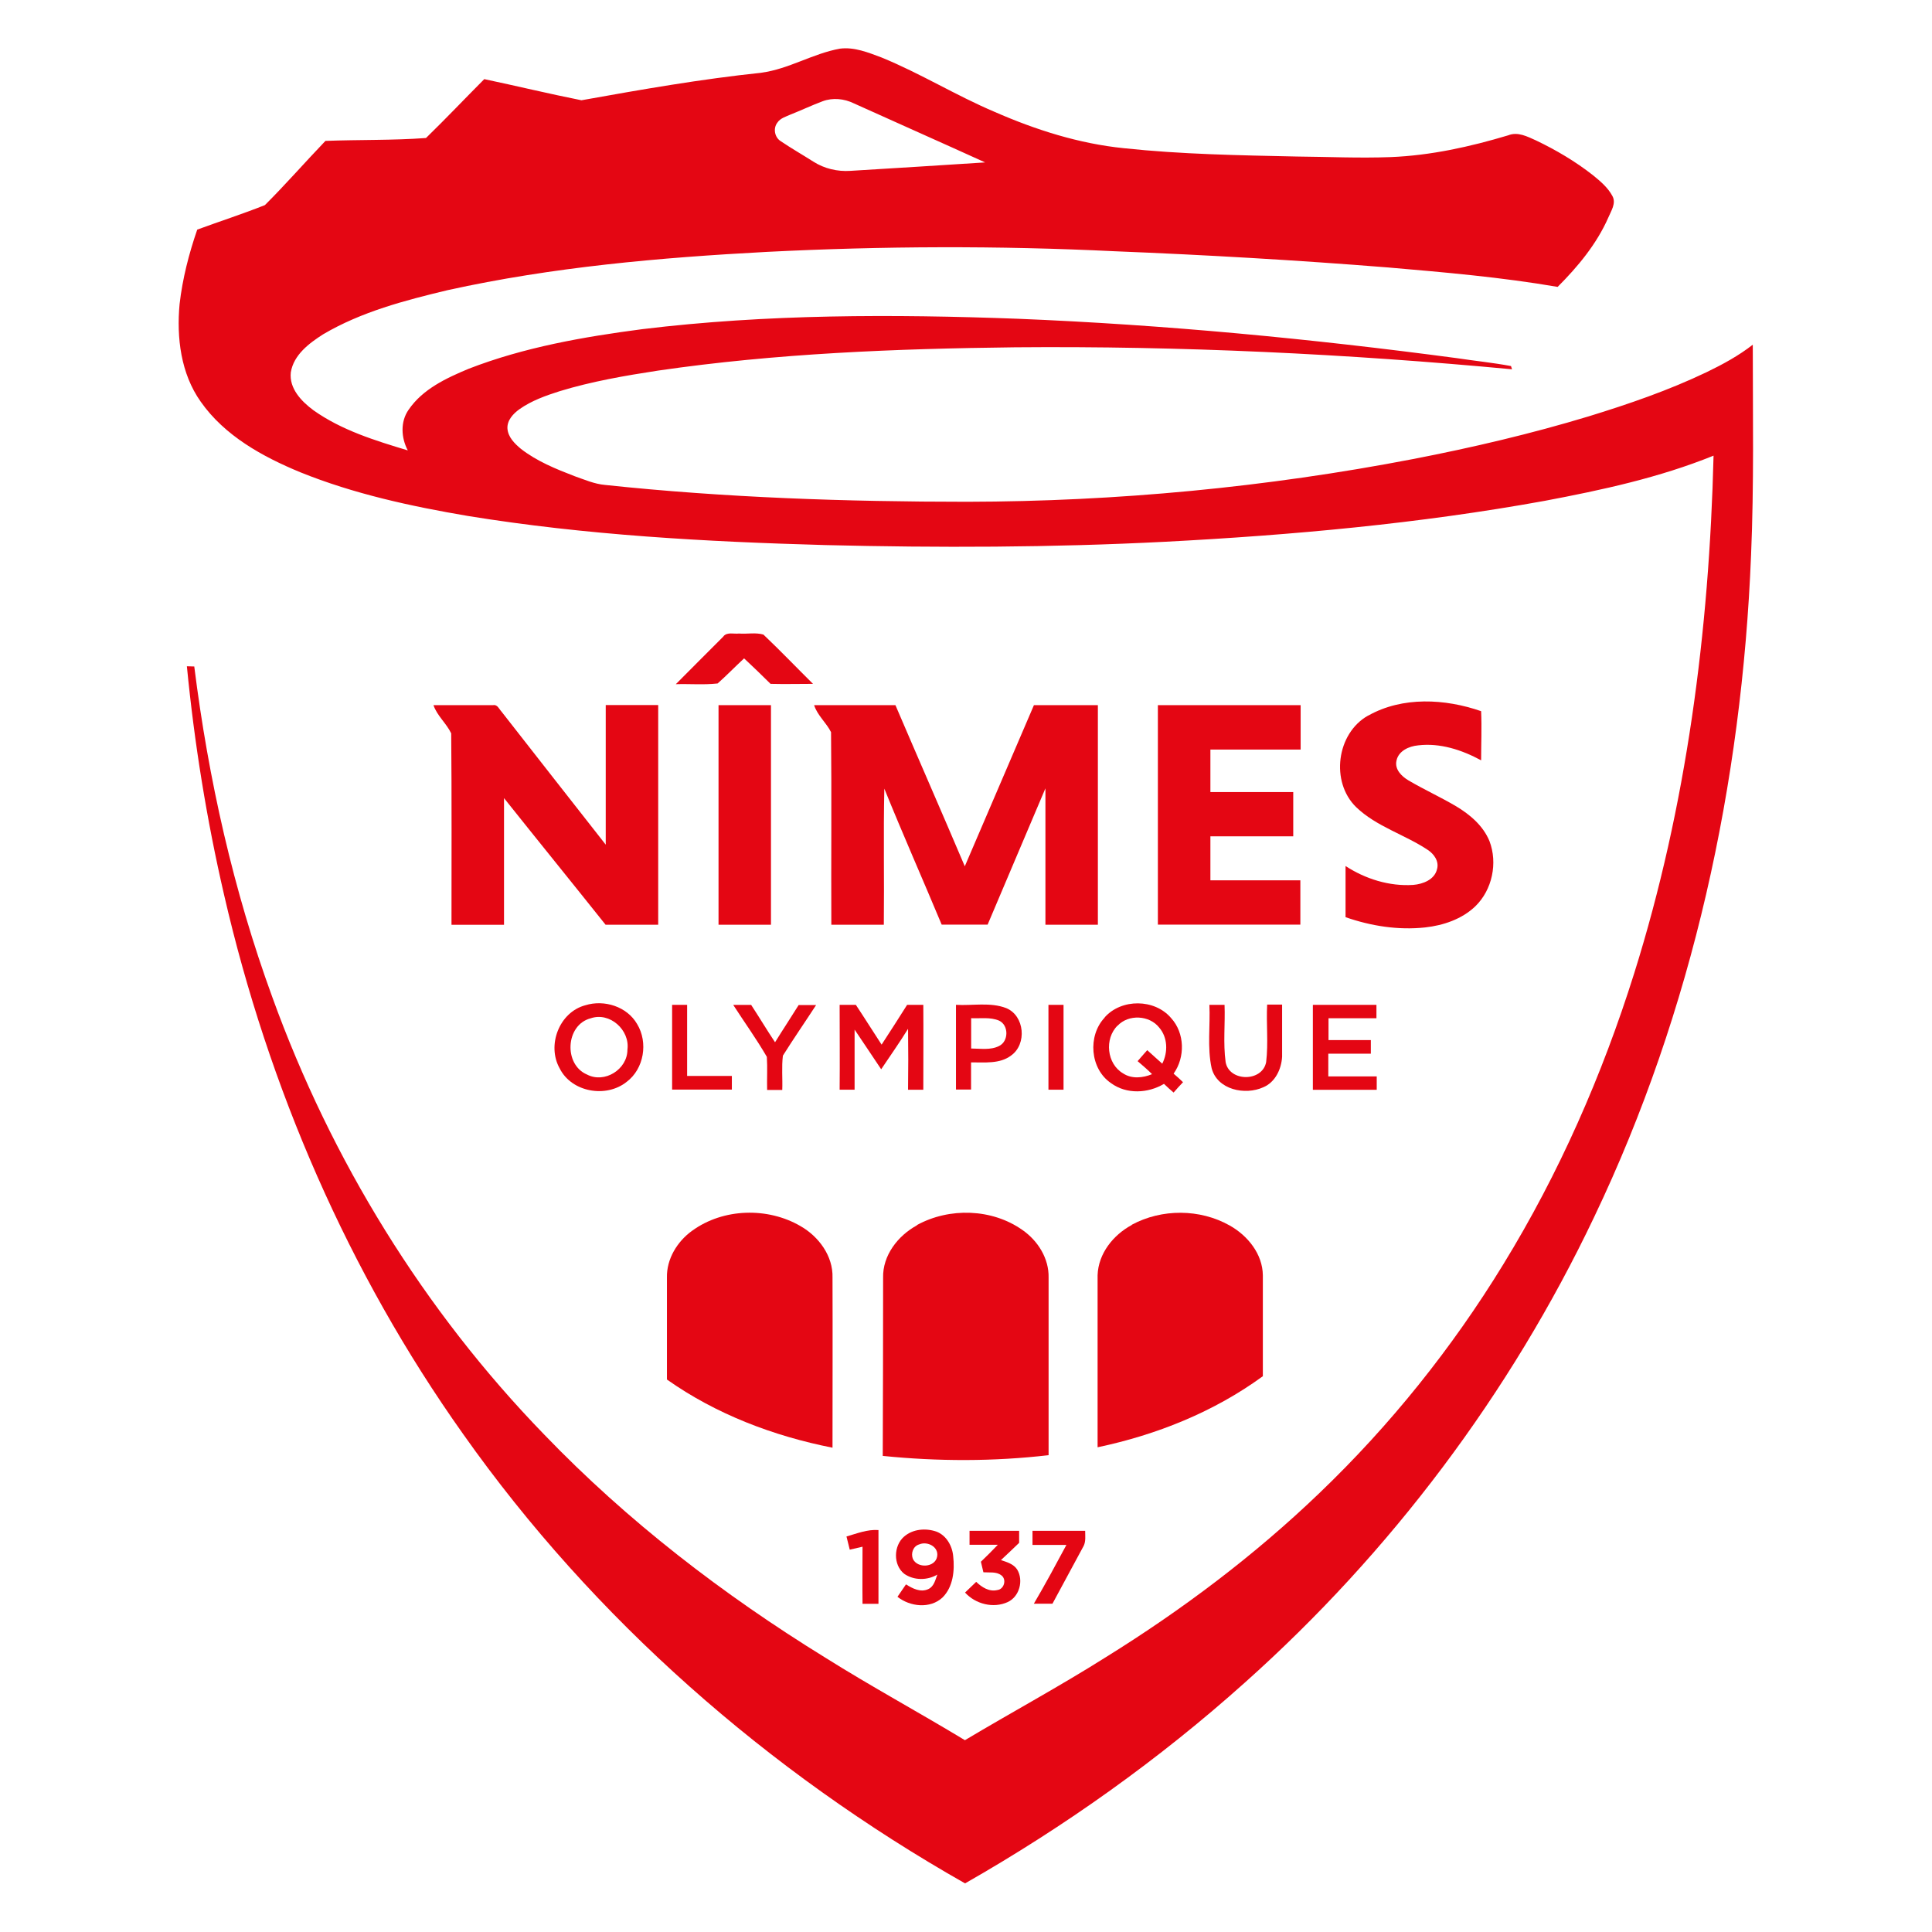 <?xml version="1.0" encoding="UTF-8" standalone="no"?>
<svg
   xmlns:dc="http://purl.org/dc/elements/1.1/"
   xmlns:cc="http://creativecommons.org/ns#"
   xmlns:rdf="http://www.w3.org/1999/02/22-rdf-syntax-ns#"
   xmlns:svg="http://www.w3.org/2000/svg"
   xmlns="http://www.w3.org/2000/svg"
   xmlns:sodipodi="http://sodipodi.sourceforge.net/DTD/sodipodi-0.dtd"
   xmlns:inkscape="http://www.inkscape.org/namespaces/inkscape"
   version="1.1"
   viewBox="0 0 264.582 264.593"
   height="1000"
   width="1000"
   id="svg56"
   sodipodi:docname="Nîmes Olympique.svg"
   inkscape:version="1.0.1 (3bc2e813f5, 2020-09-07)">
  <sodipodi:namedview
     pagecolor="#ffffff"
     bordercolor="#666666"
     borderopacity="1"
     objecttolerance="10"
     gridtolerance="10"
     guidetolerance="10"
     inkscape:pageopacity="0"
     inkscape:pageshadow="2"
     inkscape:window-width="1920"
     inkscape:window-height="1017"
     id="namedview58"
     showgrid="false"
     fit-margin-top="1"
     fit-margin-right="1"
     fit-margin-bottom="1"
     fit-margin-left="1"
     inkscape:zoom="0.43379937"
     inkscape:cx="84.543815"
     inkscape:cy="549.47308"
     inkscape:window-x="-8"
     inkscape:window-y="-8"
     inkscape:window-maximized="1"
     inkscape:current-layer="svg56"
     inkscape:document-rotation="0" />
  <defs
     id="defs2" />
  <g
     id="g877"
     transform="matrix(0.984,0,0,0.984,22.389,6.711)">
    <g
       id="g133"
       transform="translate(-155.901,0.555)">
      <path
         inkscape:connector-curvature="0"
         id="path6"
         d="m 239.13,2.74 c 3.806,-0.508 7.154,-2.67 10.922,-3.344 2.004,-0.254 3.937,0.54 5.778,1.228 5.394,2.201 10.368,5.295 15.734,7.567 5.721,2.508 11.761,4.431 18.011,5.062 7.97,0.85 16.01,0.985 24.06,1.157 4.34,0.04 8.68,0.244 13.05,0.08 5.58,-0.223 11.04,-1.433 16.37,-3.031 1.34,-0.543 2.68,0.18 3.88,0.716 2.79,1.334 5.47,2.918 7.9,4.823 1.03,0.839 2.08,1.714 2.72,2.903 0.56,1.013 -0.18,2.071 -0.57,3.009 -1.62,3.68 -4.23,6.823 -7.05,9.645 -7.83,-1.347 -15.7,-2.025 -23.6,-2.705 -12.67,-1.013 -25.4,-1.75 -38.1,-2.258 -16.12,-0.783 -32.26,-0.723 -48.365,0.09 -14.89,0.794 -29.82,2.106 -44.407,5.323 -5.966,1.426 -12.023,3.01 -17.347,6.149 -1.951,1.246 -4.096,2.851 -4.498,5.289 -0.254,2.247 1.478,4.046 3.147,5.281 3.919,2.783 8.58,4.215 13.134,5.588 -0.928,-1.754 -1.058,-3.99 0.117,-5.662 1.958,-2.872 5.249,-4.403 8.361,-5.701 7.732,-2.999 15.966,-4.438 24.161,-5.511 17.34,-2.106 34.859,-2.092 52.287,-1.446 20.43,0.829 40.78,2.78 61.03,5.475 2.54,0.388 5.08,0.635 7.59,1.108 l 0.14,0.448 c -22.97,-2.156 -46.07,-3.256 -69.16,-3.059 -16.598,0.194 -33.242,0.843 -49.689,3.242 -4.604,0.706 -9.218,1.5 -13.681,2.861 -1.95,0.621 -3.919,1.316 -5.602,2.502 -0.871,0.624 -1.742,1.538 -1.686,2.688 0.08,1.203 0.998,2.106 1.87,2.836 2.222,1.732 4.865,2.801 7.475,3.807 1.387,0.483 2.759,1.09 4.241,1.22 16.732,1.778 33.574,2.339 50.394,2.343 20.808,-0.04 41.648,-2.015 62.078,-5.948 8.22,-1.591 16.41,-3.514 24.41,-5.934 5.58,-1.715 11.12,-3.616 16.41,-6.145 2.26,-1.091 4.48,-2.294 6.45,-3.835 0,9.765 0.18,19.54 -0.24,29.302 -1.27,31.703 -8.12,63.413 -21.84,92.113 -11.68,24.56 -28.33,46.69 -48.61,64.79 -11.93,10.69 -25.04,20.02 -38.944,27.95 -27.382,-15.53 -51.668,-36.77 -69.854,-62.53 -15.97,-22.48 -27.111,-48.25 -33.284,-75.09 -2.42,-10.47 -4.131,-21.09 -5.169,-31.778 0.254,0 0.769,0.03 1.027,0.03 1.965,15.658 5.436,31.158 10.855,45.998 8.188,22.66 21.086,43.63 37.867,60.92 11.568,12.03 24.893,22.27 39.085,31.02 6.378,4.01 13.01,7.6 19.452,11.5 6.515,-3.89 13.195,-7.5 19.625,-11.56 10.62,-6.59 20.68,-14.16 29.71,-22.83 9.88,-9.46 18.48,-20.2 25.61,-31.86 7.76,-12.65 13.76,-26.33 18.2,-40.47 7.31,-23.29 10.45,-47.713 11.05,-72.062 -7.55,3.059 -15.53,4.784 -23.5,6.29 -17.46,3.168 -35.17,4.777 -52.88,5.697 -15.74,0.805 -31.508,0.847 -47.26,0.459 -16.619,-0.464 -33.278,-1.378 -49.71,-4.048 -7.938,-1.348 -15.879,-3.066 -23.365,-6.093 -5.246,-2.169 -10.513,-5.069 -13.843,-9.818 -2.773,-3.909 -3.373,-8.918 -2.939,-13.582 0.406,-3.535 1.295,-7.006 2.456,-10.364 3.132,-1.154 6.325,-2.177 9.422,-3.415 2.893,-2.886 5.592,-5.98 8.421,-8.933 4.657,-0.18 9.367,-0.06 13.995,-0.402 2.752,-2.677 5.401,-5.472 8.111,-8.195 4.512,0.953 9.003,2.043 13.525,2.942 8.315,-1.489 16.651,-2.953 25.062,-3.831 m 8.505,3.969 c -1.517,0.568 -2.977,1.263 -4.48,1.855 -0.639,0.293 -1.394,0.491 -1.806,1.105 -0.628,0.79 -0.406,2.056 0.451,2.593 1.478,1.001 3.034,1.89 4.544,2.85 1.524,0.974 3.355,1.408 5.158,1.284 6.251,-0.384 12.502,-0.765 18.75,-1.175 -6.078,-2.765 -12.185,-5.468 -18.271,-8.219 -1.34,-0.657 -2.938,-0.819 -4.346,-0.293 z"
         style="fill:#e40613;stroke-width:0.353" />
      <path
         inkscape:connector-curvature="0"
         id="path8"
         d="m 233.841,81.17 c 0.537,-0.606 1.44,-0.285 2.149,-0.37 1.125,0.09 2.321,-0.173 3.404,0.145 2.35,2.229 4.597,4.579 6.904,6.861 -1.972,0 -3.94,0.05 -5.909,0 -1.206,-1.206 -2.441,-2.381 -3.683,-3.549 -1.242,1.147 -2.42,2.371 -3.686,3.493 -1.927,0.215 -3.881,0.04 -5.818,0.1 2.205,-2.229 4.431,-4.438 6.639,-6.657 z"
         style="fill:#e40613;stroke-width:0.353" />
      <path
         inkscape:connector-curvature="0"
         id="path10"
         d="m 323.585,92.216 c 4.76,-2.68 10.69,-2.35 15.7,-0.61 0.1,2.28 0,4.56 0,6.84 -2.68,-1.45 -5.71,-2.45 -8.78,-2.08 -1.27,0.12 -2.72,0.77 -3,2.12 -0.28,1.21 0.7,2.18 1.66,2.75 2.15,1.27 4.48,2.33 6.63,3.6 1.94,1.16 3.77,2.71 4.65,4.85 1.17,3.06 0.39,6.79 -1.97,9.08 -1.87,1.79 -4.45,2.66 -6.99,2.94 -3.74,0.4 -7.51,-0.19 -11.07,-1.43 0,-2.37 0,-4.75 0,-7.12 2.75,1.8 6.1,2.85 9.42,2.63 1.34,-0.11 2.96,-0.72 3.31,-2.18 0.32,-1.1 -0.42,-2.13 -1.3,-2.7 -3.21,-2.14 -7.13,-3.23 -9.95,-5.94 -3.6,-3.5 -2.75,-10.27 1.66,-12.75 z"
         style="fill:#e40613;stroke-width:0.353" />
      <path
         inkscape:connector-curvature="0"
         id="path12"
         d="m 193.494,90.766 c 2.762,0 5.525,0 8.287,0 0.596,-0.11 0.818,0.53 1.153,0.89 4.823,6.19 9.674,12.35 14.514,18.53 0,-6.48 0,-12.95 0,-19.43 2.434,0 4.868,0 7.302,0 0,10.19 0,20.38 0,30.57 -2.444,0 -4.886,0 -7.327,0 -4.695,-5.89 -9.437,-11.73 -14.132,-17.62 0,5.88 0,11.75 0,17.63 -2.438,0 -4.876,0 -7.31,0 0,-8.88 0.04,-17.76 -0.04,-26.64 -0.667,-1.4 -1.958,-2.44 -2.466,-3.92 z"
         style="fill:#e40613;stroke-width:0.353" />
      <path
         inkscape:connector-curvature="0"
         id="path14"
         d="m 233.139,90.766 c 2.435,0 4.869,0 7.307,0 0,10.18 0,20.37 0,30.56 -2.435,0 -4.869,0 -7.299,0 0,-10.19 0,-20.38 0,-30.57 z"
         style="fill:#e40613;stroke-width:0.353" />
      <path
         inkscape:connector-curvature="0"
         id="path16"
         d="m 246.422,90.766 c 3.781,0 7.563,0 11.345,0 3.2,7.48 6.474,14.94 9.656,22.43 3.199,-7.48 6.402,-14.95 9.622,-22.43 2.96,0 5.93,0 8.9,0 0,10.19 0,20.38 0,30.56 -2.44,0 -4.87,0 -7.3,0 0,-6.33 0,-12.65 0,-18.98 -2.67,6.33 -5.38,12.64 -8.046,18.97 -2.131,0 -4.262,0 -6.393,0 -2.638,-6.32 -5.411,-12.58 -7.983,-18.93 -0.141,6.31 0,12.63 -0.07,18.94 -2.437,0 -4.871,0 -7.306,0 -0.04,-8.94 0.05,-17.87 -0.04,-26.8 -0.663,-1.33 -1.901,-2.33 -2.356,-3.76 z"
         style="fill:#e40613;stroke-width:0.353" />
      <path
         inkscape:connector-curvature="0"
         id="path18"
         d="m 294.335,90.766 c 6.6,0 13.2,0 19.83,0 0,2.06 0,4.12 0,6.18 -4.2,0 -8.36,0 -12.56,0 0,1.97 0,3.94 0,5.92 3.84,0 7.69,0 11.53,0 0,2.05 0,4.11 0,6.16 -3.84,0 -7.69,0 -11.53,0 0,2.04 0,4.08 0,6.12 4.16,0 8.36,0 12.52,0 0,2.06 0,4.12 0,6.17 -6.63,0 -13.23,0 -19.83,0 0,-10.18 0,-20.37 0,-30.55 z"
         style="fill:#e40613;stroke-width:0.353" />
      <path
         inkscape:connector-curvature="0"
         id="path20"
         d="m 214.611,132.536 c 2.629,-0.82 5.807,0.18 7.208,2.62 1.555,2.56 0.959,6.23 -1.457,8.04 -2.837,2.28 -7.652,1.46 -9.317,-1.86 -1.828,-3.22 -0.07,-7.84 3.566,-8.8 m 0.727,1.82 c -3.492,0.92 -3.768,6.43 -0.501,7.82 2.452,1.29 5.638,-0.72 5.631,-3.46 0.37,-2.73 -2.456,-5.29 -5.13,-4.36 z"
         style="fill:#e40613;stroke-width:0.353" />
      <path
         inkscape:connector-curvature="0"
         id="path22"
         d="m 226.677,132.476 c 0.694,0 1.397,0 2.099,0 0,3.3 0,6.6 0,9.9 2.074,0 4.152,0 6.226,0 0,0.63 0,1.26 0,1.9 -2.773,0 -5.546,0 -8.315,0 0,-3.93 0,-7.87 0,-11.8 z"
         style="fill:#e40613;stroke-width:0.353" />
      <path
         inkscape:connector-curvature="0"
         id="path24"
         d="m 235.217,132.486 c 0.819,0 1.644,0 2.47,0 1.129,1.72 2.183,3.49 3.326,5.2 1.076,-1.74 2.205,-3.44 3.285,-5.18 0.808,0 1.616,0 2.431,0 -1.528,2.35 -3.126,4.66 -4.622,7.04 -0.197,1.58 -0.03,3.19 -0.09,4.78 -0.706,0 -1.408,0 -2.106,0 -0.04,-1.54 0.06,-3.08 -0.04,-4.61 -1.432,-2.47 -3.104,-4.79 -4.653,-7.19 z"
         style="fill:#e40613;stroke-width:0.353" />
      <path
         inkscape:connector-curvature="0"
         id="path26"
         d="m 250.038,132.476 c 0.737,0 1.474,0 2.219,0 1.217,1.83 2.381,3.7 3.587,5.54 1.196,-1.84 2.385,-3.68 3.553,-5.54 0.748,0 1.496,0 2.251,0 0.03,3.94 0,7.88 0,11.82 -0.713,0 -1.419,0 -2.124,0 0.04,-2.83 0.04,-5.65 0,-8.48 -1.189,1.92 -2.484,3.76 -3.74,5.63 -1.238,-1.84 -2.455,-3.69 -3.7,-5.52 0,2.79 0,5.57 0,8.36 -0.699,0 -1.394,0 -2.082,0 0.04,-3.93 0,-7.87 0,-11.8 z"
         style="fill:#e40613;stroke-width:0.353" />
      <path
         inkscape:connector-curvature="0"
         id="path28"
         d="m 266.188,132.476 c 2.325,0.14 4.784,-0.4 7.007,0.46 2.56,1.06 2.9,5.01 0.68,6.59 -1.59,1.21 -3.708,0.94 -5.581,0.96 0,1.26 0,2.52 0,3.78 -0.702,0 -1.404,0 -2.099,0 0,-3.94 0,-7.87 0,-11.81 m 2.095,6.1 c 1.292,0 2.706,0.26 3.905,-0.35 1.35,-0.65 1.36,-2.9 0,-3.53 -1.223,-0.52 -2.599,-0.28 -3.887,-0.34 0,1.41 0,2.82 0,4.22 z"
         style="fill:#e40613;stroke-width:0.353" />
      <path
         inkscape:connector-curvature="0"
         id="path30"
         d="m 279.065,132.476 c 0.7,0 1.39,0 2.1,0 0,3.93 0,7.87 0,11.81 -0.71,0 -1.41,0 -2.1,0 0,-3.94 0,-7.88 0,-11.82 z"
         style="fill:#e40613;stroke-width:0.353" />
      <path
         inkscape:connector-curvature="0"
         id="path32"
         d="m 286.895,134.216 c 2.33,-2.62 6.95,-2.6 9.24,0.1 1.91,2.09 1.98,5.45 0.35,7.74 0.46,0.38 0.89,0.78 1.31,1.19 -0.46,0.47 -0.88,0.95 -1.31,1.44 -0.46,-0.39 -0.91,-0.79 -1.34,-1.21 -2.22,1.33 -5.22,1.48 -7.37,-0.1 -2.93,-1.98 -3.28,-6.6 -0.88,-9.13 m 1.8,1.11 c -1.87,1.82 -1.52,5.35 0.77,6.67 1.2,0.79 2.75,0.63 4.02,0.1 -0.63,-0.64 -1.34,-1.23 -2.01,-1.81 0.43,-0.51 0.89,-1.02 1.34,-1.53 0.71,0.63 1.38,1.26 2.09,1.88 0.81,-1.6 0.77,-3.64 -0.43,-5.03 -1.37,-1.73 -4.27,-1.87 -5.78,-0.26 z"
         style="fill:#e40613;stroke-width:0.353" />
      <path
         inkscape:connector-curvature="0"
         id="path34"
         d="m 301.465,132.476 c 0.7,0 1.41,0 2.11,0 0.1,2.65 -0.21,5.33 0.15,7.97 0.49,2.76 5.11,2.8 5.64,0 0.32,-2.65 0,-5.34 0.14,-8 0.71,0 1.38,0 2.08,0 0,2.42 0,4.84 0,7.26 -0.1,1.72 -0.95,3.54 -2.61,4.24 -2.54,1.16 -6.42,0.36 -7.2,-2.66 -0.63,-2.9 -0.17,-5.9 -0.31,-8.84 z"
         style="fill:#e40613;stroke-width:0.353" />
      <path
         inkscape:connector-curvature="0"
         id="path36"
         d="m 315.925,132.476 c 2.93,0 5.86,0 8.79,0 0,0.62 0,1.24 0,1.87 -2.23,0 -4.45,0 -6.67,0 0,1.01 0,2.03 0,3.04 1.94,0 3.91,0 5.89,0 0,0.63 0,1.26 0,1.89 -1.97,0 -3.95,0 -5.92,0 0,1.05 0,2.11 0,3.16 2.26,0 4.48,0 6.74,0 0,0.62 0,1.25 0,1.87 -2.96,0 -5.93,0 -8.89,0 0,-3.94 0,-7.87 0,-11.81 z"
         style="fill:#e40613;stroke-width:0.353" />
      <path
         inkscape:connector-curvature="0"
         id="path38"
         d="m 229.481,163.916 c 4.315,-3.14 10.516,-3.31 15.096,-0.63 2.525,1.45 4.522,4.15 4.434,7.16 0.03,7.89 0,15.78 0,23.67 -8.195,-1.62 -16.196,-4.65 -23.044,-9.49 0,-4.72 0,-9.45 0,-14.18 -0.06,-2.61 1.436,-5.03 3.504,-6.53 z"
         style="fill:#e40613;stroke-width:0.353" />
      <path
         inkscape:connector-curvature="0"
         id="path40"
         d="m 260.766,163.126 c 4.505,-2.47 10.456,-2.3 14.679,0.69 2.15,1.49 3.71,3.97 3.64,6.64 0,8.23 0,16.46 0,24.7 -7.658,0.89 -15.416,0.88 -23.082,0.1 0.04,-8.26 0.04,-16.53 0.05,-24.79 -0.08,-3.12 2.067,-5.86 4.706,-7.3 z"
         style="fill:#e40613;stroke-width:0.353" />
      <path
         inkscape:connector-curvature="0"
         id="path42"
         d="m 290.665,163.086 c 4.17,-2.25 9.49,-2.23 13.62,0.1 2.5,1.4 4.59,3.96 4.62,6.94 0,4.68 0,9.36 0,14.04 -6.81,4.97 -14.78,8.16 -23,9.89 0,-7.98 0,-15.97 0,-23.95 0.1,-3.02 2.19,-5.61 4.76,-6.99 z"
         style="fill:#e40613;stroke-width:0.353" />
      <path
         inkscape:connector-curvature="0"
         id="path44"
         d="m 250.948,206.476 c 1.46,-0.42 2.907,-1.01 4.459,-0.9 0,3.42 0,6.85 0,10.27 -0.744,0 -1.485,0 -2.219,0 -0.03,-2.65 0,-5.3 0,-7.95 -0.596,0.14 -1.189,0.28 -1.778,0.41 -0.155,-0.61 -0.311,-1.23 -0.459,-1.85 z"
         style="fill:#e40613;stroke-width:0.353" />
      <path
         inkscape:connector-curvature="0"
         id="path46"
         d="m 258.966,206.496 c 1.214,-1.07 3.027,-1.22 4.516,-0.7 1.383,0.53 2.201,1.99 2.325,3.42 0.222,1.98 0,4.28 -1.489,5.75 -1.714,1.6 -4.515,1.29 -6.265,-0.1 0.391,-0.58 0.786,-1.15 1.185,-1.73 0.903,0.58 2.053,1.17 3.126,0.65 0.779,-0.37 0.963,-1.28 1.234,-2.01 -1.4,0.83 -3.266,0.83 -4.607,-0.11 -1.559,-1.24 -1.489,-3.89 -0.03,-5.17 m 2.113,1.08 c -0.843,0.24 -1.189,1.24 -0.875,2.02 0.632,1.35 3.112,1.21 3.376,-0.34 0.247,-1.36 -1.379,-2.17 -2.501,-1.68 z"
         style="fill:#e40613;stroke-width:0.353" />
      <path
         inkscape:connector-curvature="0"
         id="path48"
         d="m 268.096,205.686 c 2.297,0 4.589,0 6.889,0 0,0.55 0,1.11 0,1.67 -0.84,0.81 -1.68,1.61 -2.53,2.4 0.82,0.28 1.76,0.54 2.26,1.32 0.91,1.51 0.32,3.76 -1.31,4.52 -1.996,0.92 -4.487,0.29 -5.947,-1.32 0.511,-0.5 1.034,-0.99 1.552,-1.49 0.776,0.75 1.813,1.42 2.946,1.14 0.949,-0.11 1.329,-1.5 0.539,-2.06 -0.709,-0.53 -1.661,-0.35 -2.483,-0.41 -0.123,-0.49 -0.24,-0.98 -0.349,-1.47 0.801,-0.77 1.591,-1.55 2.356,-2.36 -1.316,0 -2.624,0 -3.937,0 0,-0.65 0,-1.3 0,-1.95 z"
         style="fill:#e40613;stroke-width:0.353" />
      <path
         inkscape:connector-curvature="0"
         id="path50"
         d="m 276.835,205.686 c 2.45,0 4.91,0 7.34,0 0,0.69 0.11,1.45 -0.21,2.1 -1.45,2.67 -2.9,5.36 -4.34,8.04 -0.86,0 -1.73,0 -2.59,0 1.58,-2.69 3.06,-5.44 4.53,-8.18 -1.57,0 -3.15,0 -4.72,0 0,-0.65 0,-1.3 0,-1.94 z"
         style="fill:#e40613;stroke-width:0.353" />
    </g>
  </g>
</svg>
